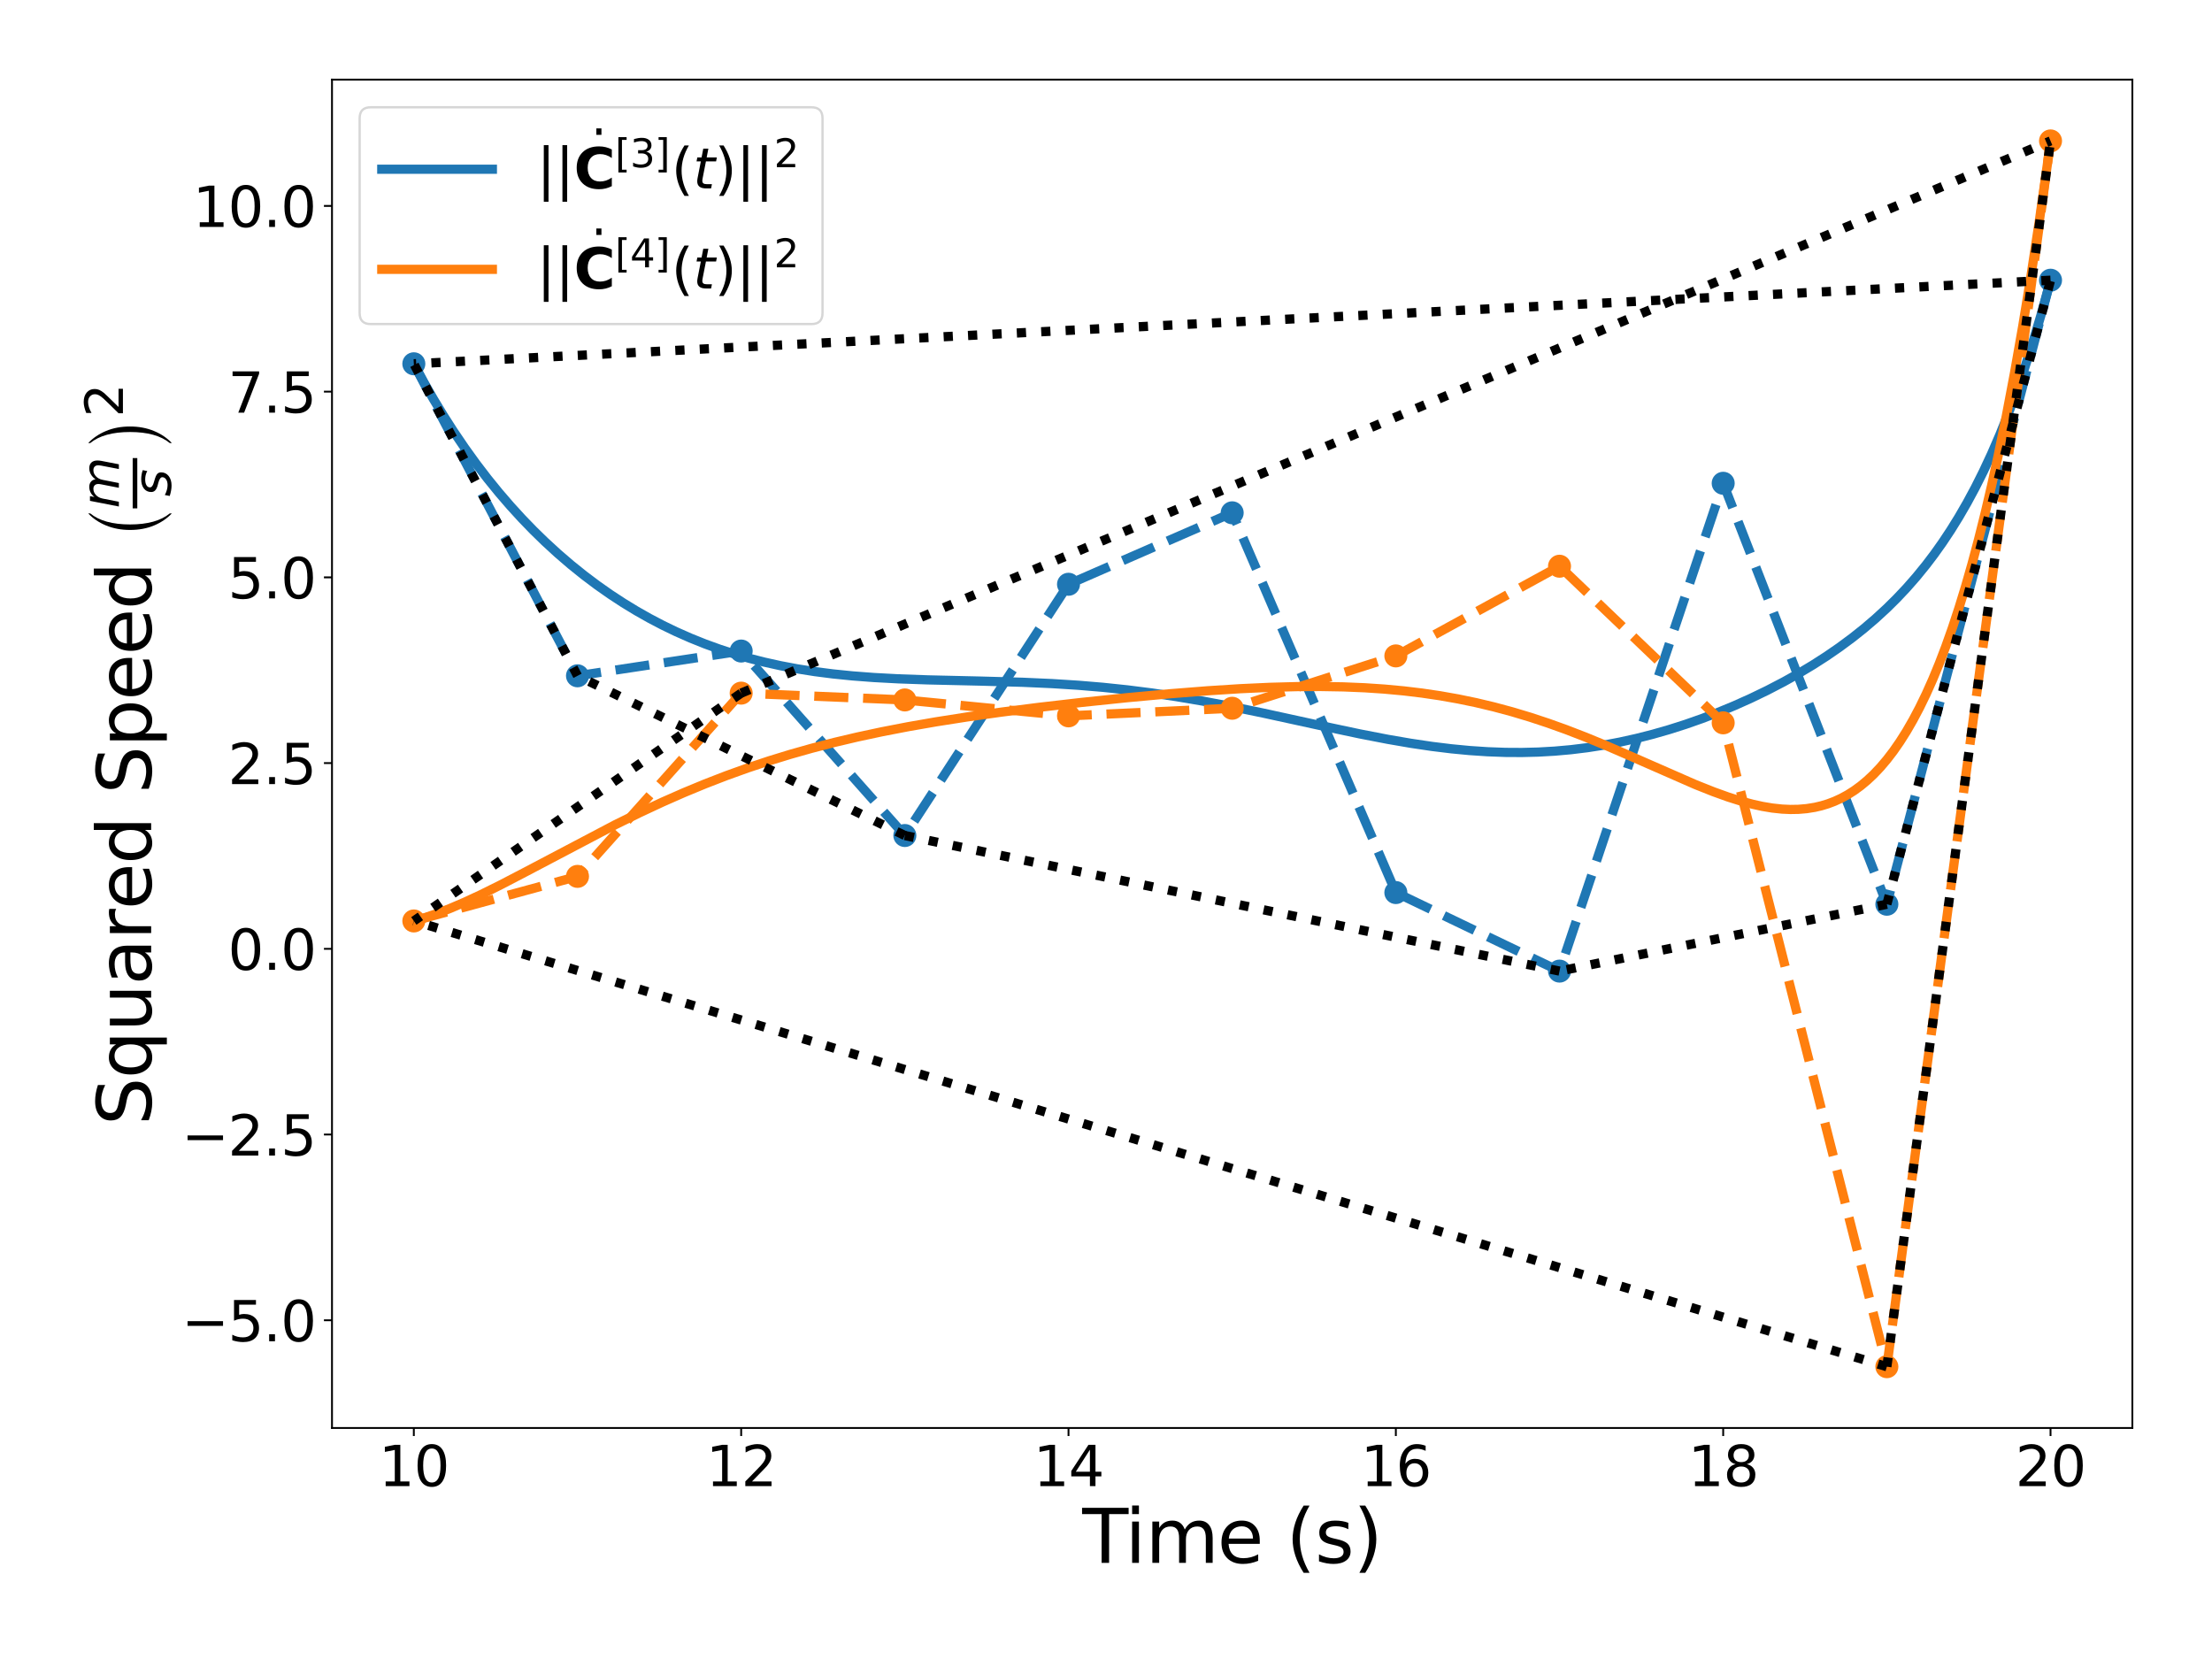 <?xml version="1.0" encoding="utf-8" standalone="no"?>
<!DOCTYPE svg PUBLIC "-//W3C//DTD SVG 1.1//EN"
  "http://www.w3.org/Graphics/SVG/1.1/DTD/svg11.dtd">
<svg height="720pt" version="1.1" viewBox="0 0 959.976 720" width="959.976pt" xmlns="http://www.w3.org/2000/svg" xmlns:xlink="http://www.w3.org/1999/xlink">
 <defs>
  <style type="text/css">*{stroke-linecap:butt;stroke-linejoin:round;}</style>
 </defs>
 <g id="figure_1">
  <g id="patch_1">
   <path d="M 0 720 
L 959.976 720 
L 959.976 0 
L 0 0 
z
" style="fill:#ffffff;"/>
  </g>
  <g id="axes_1">
   <g id="patch_2">
    <path d="M 144.082 619.72 
L 925.416 619.72 
L 925.416 34.56 
L 144.082 34.56 
z
" style="fill:#ffffff;"/>
   </g>
   <g id="matplotlib.axis_1">
    <g id="xtick_1">
     <g id="line2d_1">
      <defs>
       <path d="M 0 0 
L 0 3.5 
" id="m149fa8295d" style="stroke:#000000;stroke-width:0.8;"/>
      </defs>
      <g>
       <use style="stroke:#000000;stroke-width:0.8;" x="179.597" xlink:href="#m149fa8295d" y="619.72"/>
      </g>
     </g>
     <g id="text_1">
      <!-- 10 -->
      <g transform="translate(164.327 644.956)scale(0.24 -0.24)">
       <defs>
        <path d="M 794 531 
L 1825 531 
L 1825 4091 
L 703 3866 
L 703 4441 
L 1819 4666 
L 2450 4666 
L 2450 531 
L 3481 531 
L 3481 0 
L 794 0 
L 794 531 
z
" id="DejaVuSans-31" transform="scale(0.016)"/>
        <path d="M 2034 4250 
Q 1547 4250 1301 3770 
Q 1056 3291 1056 2328 
Q 1056 1369 1301 889 
Q 1547 409 2034 409 
Q 2525 409 2770 889 
Q 3016 1369 3016 2328 
Q 3016 3291 2770 3770 
Q 2525 4250 2034 4250 
z
M 2034 4750 
Q 2819 4750 3233 4129 
Q 3647 3509 3647 2328 
Q 3647 1150 3233 529 
Q 2819 -91 2034 -91 
Q 1250 -91 836 529 
Q 422 1150 422 2328 
Q 422 3509 836 4129 
Q 1250 4750 2034 4750 
z
" id="DejaVuSans-30" transform="scale(0.016)"/>
       </defs>
       <use xlink:href="#DejaVuSans-31"/>
       <use x="63.623" xlink:href="#DejaVuSans-30"/>
      </g>
     </g>
    </g>
    <g id="xtick_2">
     <g id="line2d_2">
      <g>
       <use style="stroke:#000000;stroke-width:0.8;" x="321.658" xlink:href="#m149fa8295d" y="619.72"/>
      </g>
     </g>
     <g id="text_2">
      <!-- 12 -->
      <g transform="translate(306.388 644.956)scale(0.24 -0.24)">
       <defs>
        <path d="M 1228 531 
L 3431 531 
L 3431 0 
L 469 0 
L 469 531 
Q 828 903 1448 1529 
Q 2069 2156 2228 2338 
Q 2531 2678 2651 2914 
Q 2772 3150 2772 3378 
Q 2772 3750 2511 3984 
Q 2250 4219 1831 4219 
Q 1534 4219 1204 4116 
Q 875 4013 500 3803 
L 500 4441 
Q 881 4594 1212 4672 
Q 1544 4750 1819 4750 
Q 2544 4750 2975 4387 
Q 3406 4025 3406 3419 
Q 3406 3131 3298 2873 
Q 3191 2616 2906 2266 
Q 2828 2175 2409 1742 
Q 1991 1309 1228 531 
z
" id="DejaVuSans-32" transform="scale(0.016)"/>
       </defs>
       <use xlink:href="#DejaVuSans-31"/>
       <use x="63.623" xlink:href="#DejaVuSans-32"/>
      </g>
     </g>
    </g>
    <g id="xtick_3">
     <g id="line2d_3">
      <g>
       <use style="stroke:#000000;stroke-width:0.8;" x="463.719" xlink:href="#m149fa8295d" y="619.72"/>
      </g>
     </g>
     <g id="text_3">
      <!-- 14 -->
      <g transform="translate(448.449 644.956)scale(0.24 -0.24)">
       <defs>
        <path d="M 2419 4116 
L 825 1625 
L 2419 1625 
L 2419 4116 
z
M 2253 4666 
L 3047 4666 
L 3047 1625 
L 3713 1625 
L 3713 1100 
L 3047 1100 
L 3047 0 
L 2419 0 
L 2419 1100 
L 313 1100 
L 313 1709 
L 2253 4666 
z
" id="DejaVuSans-34" transform="scale(0.016)"/>
       </defs>
       <use xlink:href="#DejaVuSans-31"/>
       <use x="63.623" xlink:href="#DejaVuSans-34"/>
      </g>
     </g>
    </g>
    <g id="xtick_4">
     <g id="line2d_4">
      <g>
       <use style="stroke:#000000;stroke-width:0.8;" x="605.779" xlink:href="#m149fa8295d" y="619.72"/>
      </g>
     </g>
     <g id="text_4">
      <!-- 16 -->
      <g transform="translate(590.509 644.956)scale(0.24 -0.24)">
       <defs>
        <path d="M 2113 2584 
Q 1688 2584 1439 2293 
Q 1191 2003 1191 1497 
Q 1191 994 1439 701 
Q 1688 409 2113 409 
Q 2538 409 2786 701 
Q 3034 994 3034 1497 
Q 3034 2003 2786 2293 
Q 2538 2584 2113 2584 
z
M 3366 4563 
L 3366 3988 
Q 3128 4100 2886 4159 
Q 2644 4219 2406 4219 
Q 1781 4219 1451 3797 
Q 1122 3375 1075 2522 
Q 1259 2794 1537 2939 
Q 1816 3084 2150 3084 
Q 2853 3084 3261 2657 
Q 3669 2231 3669 1497 
Q 3669 778 3244 343 
Q 2819 -91 2113 -91 
Q 1303 -91 875 529 
Q 447 1150 447 2328 
Q 447 3434 972 4092 
Q 1497 4750 2381 4750 
Q 2619 4750 2861 4703 
Q 3103 4656 3366 4563 
z
" id="DejaVuSans-36" transform="scale(0.016)"/>
       </defs>
       <use xlink:href="#DejaVuSans-31"/>
       <use x="63.623" xlink:href="#DejaVuSans-36"/>
      </g>
     </g>
    </g>
    <g id="xtick_5">
     <g id="line2d_5">
      <g>
       <use style="stroke:#000000;stroke-width:0.8;" x="747.84" xlink:href="#m149fa8295d" y="619.72"/>
      </g>
     </g>
     <g id="text_5">
      <!-- 18 -->
      <g transform="translate(732.57 644.956)scale(0.24 -0.24)">
       <defs>
        <path d="M 2034 2216 
Q 1584 2216 1326 1975 
Q 1069 1734 1069 1313 
Q 1069 891 1326 650 
Q 1584 409 2034 409 
Q 2484 409 2743 651 
Q 3003 894 3003 1313 
Q 3003 1734 2745 1975 
Q 2488 2216 2034 2216 
z
M 1403 2484 
Q 997 2584 770 2862 
Q 544 3141 544 3541 
Q 544 4100 942 4425 
Q 1341 4750 2034 4750 
Q 2731 4750 3128 4425 
Q 3525 4100 3525 3541 
Q 3525 3141 3298 2862 
Q 3072 2584 2669 2484 
Q 3125 2378 3379 2068 
Q 3634 1759 3634 1313 
Q 3634 634 3220 271 
Q 2806 -91 2034 -91 
Q 1263 -91 848 271 
Q 434 634 434 1313 
Q 434 1759 690 2068 
Q 947 2378 1403 2484 
z
M 1172 3481 
Q 1172 3119 1398 2916 
Q 1625 2713 2034 2713 
Q 2441 2713 2670 2916 
Q 2900 3119 2900 3481 
Q 2900 3844 2670 4047 
Q 2441 4250 2034 4250 
Q 1625 4250 1398 4047 
Q 1172 3844 1172 3481 
z
" id="DejaVuSans-38" transform="scale(0.016)"/>
       </defs>
       <use xlink:href="#DejaVuSans-31"/>
       <use x="63.623" xlink:href="#DejaVuSans-38"/>
      </g>
     </g>
    </g>
    <g id="xtick_6">
     <g id="line2d_6">
      <g>
       <use style="stroke:#000000;stroke-width:0.8;" x="889.901" xlink:href="#m149fa8295d" y="619.72"/>
      </g>
     </g>
     <g id="text_6">
      <!-- 20 -->
      <g transform="translate(874.631 644.956)scale(0.24 -0.24)">
       <use xlink:href="#DejaVuSans-32"/>
       <use x="63.623" xlink:href="#DejaVuSans-30"/>
      </g>
     </g>
    </g>
    <g id="text_7">
     <!-- Time (s) -->
     <g transform="translate(469.697 678.263)scale(0.32 -0.32)">
      <defs>
       <path d="M -19 4666 
L 3928 4666 
L 3928 4134 
L 2272 4134 
L 2272 0 
L 1638 0 
L 1638 4134 
L -19 4134 
L -19 4666 
z
" id="DejaVuSans-54" transform="scale(0.016)"/>
       <path d="M 603 3500 
L 1178 3500 
L 1178 0 
L 603 0 
L 603 3500 
z
M 603 4863 
L 1178 4863 
L 1178 4134 
L 603 4134 
L 603 4863 
z
" id="DejaVuSans-69" transform="scale(0.016)"/>
       <path d="M 3328 2828 
Q 3544 3216 3844 3400 
Q 4144 3584 4550 3584 
Q 5097 3584 5394 3201 
Q 5691 2819 5691 2113 
L 5691 0 
L 5113 0 
L 5113 2094 
Q 5113 2597 4934 2840 
Q 4756 3084 4391 3084 
Q 3944 3084 3684 2787 
Q 3425 2491 3425 1978 
L 3425 0 
L 2847 0 
L 2847 2094 
Q 2847 2600 2669 2842 
Q 2491 3084 2119 3084 
Q 1678 3084 1418 2786 
Q 1159 2488 1159 1978 
L 1159 0 
L 581 0 
L 581 3500 
L 1159 3500 
L 1159 2956 
Q 1356 3278 1631 3431 
Q 1906 3584 2284 3584 
Q 2666 3584 2933 3390 
Q 3200 3197 3328 2828 
z
" id="DejaVuSans-6d" transform="scale(0.016)"/>
       <path d="M 3597 1894 
L 3597 1613 
L 953 1613 
Q 991 1019 1311 708 
Q 1631 397 2203 397 
Q 2534 397 2845 478 
Q 3156 559 3463 722 
L 3463 178 
Q 3153 47 2828 -22 
Q 2503 -91 2169 -91 
Q 1331 -91 842 396 
Q 353 884 353 1716 
Q 353 2575 817 3079 
Q 1281 3584 2069 3584 
Q 2775 3584 3186 3129 
Q 3597 2675 3597 1894 
z
M 3022 2063 
Q 3016 2534 2758 2815 
Q 2500 3097 2075 3097 
Q 1594 3097 1305 2825 
Q 1016 2553 972 2059 
L 3022 2063 
z
" id="DejaVuSans-65" transform="scale(0.016)"/>
       <path id="DejaVuSans-20" transform="scale(0.016)"/>
       <path d="M 1984 4856 
Q 1566 4138 1362 3434 
Q 1159 2731 1159 2009 
Q 1159 1288 1364 580 
Q 1569 -128 1984 -844 
L 1484 -844 
Q 1016 -109 783 600 
Q 550 1309 550 2009 
Q 550 2706 781 3412 
Q 1013 4119 1484 4856 
L 1984 4856 
z
" id="DejaVuSans-28" transform="scale(0.016)"/>
       <path d="M 2834 3397 
L 2834 2853 
Q 2591 2978 2328 3040 
Q 2066 3103 1784 3103 
Q 1356 3103 1142 2972 
Q 928 2841 928 2578 
Q 928 2378 1081 2264 
Q 1234 2150 1697 2047 
L 1894 2003 
Q 2506 1872 2764 1633 
Q 3022 1394 3022 966 
Q 3022 478 2636 193 
Q 2250 -91 1575 -91 
Q 1294 -91 989 -36 
Q 684 19 347 128 
L 347 722 
Q 666 556 975 473 
Q 1284 391 1588 391 
Q 1994 391 2212 530 
Q 2431 669 2431 922 
Q 2431 1156 2273 1281 
Q 2116 1406 1581 1522 
L 1381 1569 
Q 847 1681 609 1914 
Q 372 2147 372 2553 
Q 372 3047 722 3315 
Q 1072 3584 1716 3584 
Q 2034 3584 2315 3537 
Q 2597 3491 2834 3397 
z
" id="DejaVuSans-73" transform="scale(0.016)"/>
       <path d="M 513 4856 
L 1013 4856 
Q 1481 4119 1714 3412 
Q 1947 2706 1947 2009 
Q 1947 1309 1714 600 
Q 1481 -109 1013 -844 
L 513 -844 
Q 928 -128 1133 580 
Q 1338 1288 1338 2009 
Q 1338 2731 1133 3434 
Q 928 4138 513 4856 
z
" id="DejaVuSans-29" transform="scale(0.016)"/>
      </defs>
      <use xlink:href="#DejaVuSans-54"/>
      <use x="57.959" xlink:href="#DejaVuSans-69"/>
      <use x="85.742" xlink:href="#DejaVuSans-6d"/>
      <use x="183.154" xlink:href="#DejaVuSans-65"/>
      <use x="244.678" xlink:href="#DejaVuSans-20"/>
      <use x="276.465" xlink:href="#DejaVuSans-28"/>
      <use x="315.479" xlink:href="#DejaVuSans-73"/>
      <use x="367.578" xlink:href="#DejaVuSans-29"/>
     </g>
    </g>
   </g>
   <g id="matplotlib.axis_2">
    <g id="ytick_1">
     <g id="line2d_7">
      <defs>
       <path d="M 0 0 
L -3.5 0 
" id="m59cc4f245d" style="stroke:#000000;stroke-width:0.8;"/>
      </defs>
      <g>
       <use style="stroke:#000000;stroke-width:0.8;" x="144.082" xlink:href="#m59cc4f245d" y="572.972"/>
      </g>
     </g>
     <g id="text_8">
      <!-- −5.0 -->
      <g transform="translate(78.803 582.09)scale(0.24 -0.24)">
       <defs>
        <path d="M 678 2272 
L 4684 2272 
L 4684 1741 
L 678 1741 
L 678 2272 
z
" id="DejaVuSans-2212" transform="scale(0.016)"/>
        <path d="M 691 4666 
L 3169 4666 
L 3169 4134 
L 1269 4134 
L 1269 2991 
Q 1406 3038 1543 3061 
Q 1681 3084 1819 3084 
Q 2600 3084 3056 2656 
Q 3513 2228 3513 1497 
Q 3513 744 3044 326 
Q 2575 -91 1722 -91 
Q 1428 -91 1123 -41 
Q 819 9 494 109 
L 494 744 
Q 775 591 1075 516 
Q 1375 441 1709 441 
Q 2250 441 2565 725 
Q 2881 1009 2881 1497 
Q 2881 1984 2565 2268 
Q 2250 2553 1709 2553 
Q 1456 2553 1204 2497 
Q 953 2441 691 2322 
L 691 4666 
z
" id="DejaVuSans-35" transform="scale(0.016)"/>
        <path d="M 684 794 
L 1344 794 
L 1344 0 
L 684 0 
L 684 794 
z
" id="DejaVuSans-2e" transform="scale(0.016)"/>
       </defs>
       <use xlink:href="#DejaVuSans-2212"/>
       <use x="83.789" xlink:href="#DejaVuSans-35"/>
       <use x="147.412" xlink:href="#DejaVuSans-2e"/>
       <use x="179.199" xlink:href="#DejaVuSans-30"/>
      </g>
     </g>
    </g>
    <g id="ytick_2">
     <g id="line2d_8">
      <g>
       <use style="stroke:#000000;stroke-width:0.8;" x="144.082" xlink:href="#m59cc4f245d" y="492.371"/>
      </g>
     </g>
     <g id="text_9">
      <!-- −2.5 -->
      <g transform="translate(78.803 501.489)scale(0.24 -0.24)">
       <use xlink:href="#DejaVuSans-2212"/>
       <use x="83.789" xlink:href="#DejaVuSans-32"/>
       <use x="147.412" xlink:href="#DejaVuSans-2e"/>
       <use x="179.199" xlink:href="#DejaVuSans-35"/>
      </g>
     </g>
    </g>
    <g id="ytick_3">
     <g id="line2d_9">
      <g>
       <use style="stroke:#000000;stroke-width:0.8;" x="144.082" xlink:href="#m59cc4f245d" y="411.771"/>
      </g>
     </g>
     <g id="text_10">
      <!-- 0.0 -->
      <g transform="translate(98.915 420.889)scale(0.24 -0.24)">
       <use xlink:href="#DejaVuSans-30"/>
       <use x="63.623" xlink:href="#DejaVuSans-2e"/>
       <use x="95.41" xlink:href="#DejaVuSans-30"/>
      </g>
     </g>
    </g>
    <g id="ytick_4">
     <g id="line2d_10">
      <g>
       <use style="stroke:#000000;stroke-width:0.8;" x="144.082" xlink:href="#m59cc4f245d" y="331.17"/>
      </g>
     </g>
     <g id="text_11">
      <!-- 2.5 -->
      <g transform="translate(98.915 340.288)scale(0.24 -0.24)">
       <use xlink:href="#DejaVuSans-32"/>
       <use x="63.623" xlink:href="#DejaVuSans-2e"/>
       <use x="95.41" xlink:href="#DejaVuSans-35"/>
      </g>
     </g>
    </g>
    <g id="ytick_5">
     <g id="line2d_11">
      <g>
       <use style="stroke:#000000;stroke-width:0.8;" x="144.082" xlink:href="#m59cc4f245d" y="250.569"/>
      </g>
     </g>
     <g id="text_12">
      <!-- 5.0 -->
      <g transform="translate(98.915 259.688)scale(0.24 -0.24)">
       <use xlink:href="#DejaVuSans-35"/>
       <use x="63.623" xlink:href="#DejaVuSans-2e"/>
       <use x="95.41" xlink:href="#DejaVuSans-30"/>
      </g>
     </g>
    </g>
    <g id="ytick_6">
     <g id="line2d_12">
      <g>
       <use style="stroke:#000000;stroke-width:0.8;" x="144.082" xlink:href="#m59cc4f245d" y="169.969"/>
      </g>
     </g>
     <g id="text_13">
      <!-- 7.5 -->
      <g transform="translate(98.915 179.087)scale(0.24 -0.24)">
       <defs>
        <path d="M 525 4666 
L 3525 4666 
L 3525 4397 
L 1831 0 
L 1172 0 
L 2766 4134 
L 525 4134 
L 525 4666 
z
" id="DejaVuSans-37" transform="scale(0.016)"/>
       </defs>
       <use xlink:href="#DejaVuSans-37"/>
       <use x="63.623" xlink:href="#DejaVuSans-2e"/>
       <use x="95.41" xlink:href="#DejaVuSans-35"/>
      </g>
     </g>
    </g>
    <g id="ytick_7">
     <g id="line2d_13">
      <g>
       <use style="stroke:#000000;stroke-width:0.8;" x="144.082" xlink:href="#m59cc4f245d" y="89.368"/>
      </g>
     </g>
     <g id="text_14">
      <!-- 10.0 -->
      <g transform="translate(83.645 98.487)scale(0.24 -0.24)">
       <use xlink:href="#DejaVuSans-31"/>
       <use x="63.623" xlink:href="#DejaVuSans-30"/>
       <use x="127.246" xlink:href="#DejaVuSans-2e"/>
       <use x="159.033" xlink:href="#DejaVuSans-30"/>
      </g>
     </g>
    </g>
    <g id="text_15">
     <!-- Squared Speed $\left( \frac{m}{s} \right)^2$ -->
     <g transform="translate(65.844 488.42)rotate(-90)scale(0.32 -0.32)">
      <defs>
       <path d="M 3425 4513 
L 3425 3897 
Q 3066 4069 2747 4153 
Q 2428 4238 2131 4238 
Q 1616 4238 1336 4038 
Q 1056 3838 1056 3469 
Q 1056 3159 1242 3001 
Q 1428 2844 1947 2747 
L 2328 2669 
Q 3034 2534 3370 2195 
Q 3706 1856 3706 1288 
Q 3706 609 3251 259 
Q 2797 -91 1919 -91 
Q 1588 -91 1214 -16 
Q 841 59 441 206 
L 441 856 
Q 825 641 1194 531 
Q 1563 422 1919 422 
Q 2459 422 2753 634 
Q 3047 847 3047 1241 
Q 3047 1584 2836 1778 
Q 2625 1972 2144 2069 
L 1759 2144 
Q 1053 2284 737 2584 
Q 422 2884 422 3419 
Q 422 4038 858 4394 
Q 1294 4750 2059 4750 
Q 2388 4750 2728 4690 
Q 3069 4631 3425 4513 
z
" id="DejaVuSans-53" transform="scale(0.016)"/>
       <path d="M 947 1747 
Q 947 1113 1208 752 
Q 1469 391 1925 391 
Q 2381 391 2643 752 
Q 2906 1113 2906 1747 
Q 2906 2381 2643 2742 
Q 2381 3103 1925 3103 
Q 1469 3103 1208 2742 
Q 947 2381 947 1747 
z
M 2906 525 
Q 2725 213 2448 61 
Q 2172 -91 1784 -91 
Q 1150 -91 751 415 
Q 353 922 353 1747 
Q 353 2572 751 3078 
Q 1150 3584 1784 3584 
Q 2172 3584 2448 3432 
Q 2725 3281 2906 2969 
L 2906 3500 
L 3481 3500 
L 3481 -1331 
L 2906 -1331 
L 2906 525 
z
" id="DejaVuSans-71" transform="scale(0.016)"/>
       <path d="M 544 1381 
L 544 3500 
L 1119 3500 
L 1119 1403 
Q 1119 906 1312 657 
Q 1506 409 1894 409 
Q 2359 409 2629 706 
Q 2900 1003 2900 1516 
L 2900 3500 
L 3475 3500 
L 3475 0 
L 2900 0 
L 2900 538 
Q 2691 219 2414 64 
Q 2138 -91 1772 -91 
Q 1169 -91 856 284 
Q 544 659 544 1381 
z
M 1991 3584 
L 1991 3584 
z
" id="DejaVuSans-75" transform="scale(0.016)"/>
       <path d="M 2194 1759 
Q 1497 1759 1228 1600 
Q 959 1441 959 1056 
Q 959 750 1161 570 
Q 1363 391 1709 391 
Q 2188 391 2477 730 
Q 2766 1069 2766 1631 
L 2766 1759 
L 2194 1759 
z
M 3341 1997 
L 3341 0 
L 2766 0 
L 2766 531 
Q 2569 213 2275 61 
Q 1981 -91 1556 -91 
Q 1019 -91 701 211 
Q 384 513 384 1019 
Q 384 1609 779 1909 
Q 1175 2209 1959 2209 
L 2766 2209 
L 2766 2266 
Q 2766 2663 2505 2880 
Q 2244 3097 1772 3097 
Q 1472 3097 1187 3025 
Q 903 2953 641 2809 
L 641 3341 
Q 956 3463 1253 3523 
Q 1550 3584 1831 3584 
Q 2591 3584 2966 3190 
Q 3341 2797 3341 1997 
z
" id="DejaVuSans-61" transform="scale(0.016)"/>
       <path d="M 2631 2963 
Q 2534 3019 2420 3045 
Q 2306 3072 2169 3072 
Q 1681 3072 1420 2755 
Q 1159 2438 1159 1844 
L 1159 0 
L 581 0 
L 581 3500 
L 1159 3500 
L 1159 2956 
Q 1341 3275 1631 3429 
Q 1922 3584 2338 3584 
Q 2397 3584 2469 3576 
Q 2541 3569 2628 3553 
L 2631 2963 
z
" id="DejaVuSans-72" transform="scale(0.016)"/>
       <path d="M 2906 2969 
L 2906 4863 
L 3481 4863 
L 3481 0 
L 2906 0 
L 2906 525 
Q 2725 213 2448 61 
Q 2172 -91 1784 -91 
Q 1150 -91 751 415 
Q 353 922 353 1747 
Q 353 2572 751 3078 
Q 1150 3584 1784 3584 
Q 2172 3584 2448 3432 
Q 2725 3281 2906 2969 
z
M 947 1747 
Q 947 1113 1208 752 
Q 1469 391 1925 391 
Q 2381 391 2643 752 
Q 2906 1113 2906 1747 
Q 2906 2381 2643 2742 
Q 2381 3103 1925 3103 
Q 1469 3103 1208 2742 
Q 947 2381 947 1747 
z
" id="DejaVuSans-64" transform="scale(0.016)"/>
       <path d="M 1159 525 
L 1159 -1331 
L 581 -1331 
L 581 3500 
L 1159 3500 
L 1159 2969 
Q 1341 3281 1617 3432 
Q 1894 3584 2278 3584 
Q 2916 3584 3314 3078 
Q 3713 2572 3713 1747 
Q 3713 922 3314 415 
Q 2916 -91 2278 -91 
Q 1894 -91 1617 61 
Q 1341 213 1159 525 
z
M 3116 1747 
Q 3116 2381 2855 2742 
Q 2594 3103 2138 3103 
Q 1681 3103 1420 2742 
Q 1159 2381 1159 1747 
Q 1159 1113 1420 752 
Q 1681 391 2138 391 
Q 2594 391 2855 752 
Q 3116 1113 3116 1747 
z
" id="DejaVuSans-70" transform="scale(0.016)"/>
       <path d="M 2445 -858 
L 2445 -1050 
Q 1728 -371 1309 630 
Q 890 1632 890 2886 
Q 890 4122 1309 5136 
Q 1728 6150 2445 6822 
L 2445 6630 
Q 1408 5363 1408 2886 
Q 1408 410 2445 -858 
z
" id="STIXSizeOneSym-Regular-28" transform="scale(0.016)"/>
       <path d="M 5747 2113 
L 5338 0 
L 4763 0 
L 5166 2094 
Q 5191 2228 5203 2325 
Q 5216 2422 5216 2491 
Q 5216 2772 5059 2928 
Q 4903 3084 4622 3084 
Q 4203 3084 3875 2770 
Q 3547 2456 3450 1953 
L 3066 0 
L 2491 0 
L 2900 2094 
Q 2925 2209 2937 2307 
Q 2950 2406 2950 2484 
Q 2950 2769 2794 2926 
Q 2638 3084 2363 3084 
Q 1938 3084 1609 2770 
Q 1281 2456 1184 1953 
L 800 0 
L 225 0 
L 909 3500 
L 1484 3500 
L 1375 2956 
Q 1609 3263 1923 3423 
Q 2238 3584 2597 3584 
Q 2978 3584 3223 3384 
Q 3469 3184 3519 2828 
Q 3781 3197 4126 3390 
Q 4472 3584 4856 3584 
Q 5306 3584 5551 3325 
Q 5797 3066 5797 2591 
Q 5797 2488 5784 2364 
Q 5772 2241 5747 2113 
z
" id="DejaVuSans-Oblique-6d" transform="scale(0.016)"/>
       <path d="M 3200 3397 
L 3091 2853 
Q 2863 2978 2609 3040 
Q 2356 3103 2088 3103 
Q 1634 3103 1373 2948 
Q 1113 2794 1113 2528 
Q 1113 2219 1719 2053 
Q 1766 2041 1788 2034 
L 1972 1978 
Q 2547 1819 2739 1644 
Q 2931 1469 2931 1166 
Q 2931 609 2489 259 
Q 2047 -91 1331 -91 
Q 1053 -91 747 -37 
Q 441 16 72 128 
L 184 722 
Q 500 559 806 475 
Q 1113 391 1394 391 
Q 1816 391 2080 572 
Q 2344 753 2344 1031 
Q 2344 1331 1650 1516 
L 1591 1531 
L 1394 1581 
Q 956 1697 753 1886 
Q 550 2075 550 2369 
Q 550 2928 970 3256 
Q 1391 3584 2113 3584 
Q 2397 3584 2667 3537 
Q 2938 3491 3200 3397 
z
" id="DejaVuSans-Oblique-73" transform="scale(0.016)"/>
       <path d="M 550 6630 
L 550 6822 
Q 1267 6144 1686 5142 
Q 2106 4141 2106 2886 
Q 2106 1651 1686 636 
Q 1267 -378 550 -1050 
L 550 -858 
Q 1587 410 1587 2886 
Q 1587 5363 550 6630 
z
" id="STIXSizeOneSym-Regular-29" transform="scale(0.016)"/>
      </defs>
      <use transform="translate(0 0.766)" xlink:href="#DejaVuSans-53"/>
      <use transform="translate(63.477 0.766)" xlink:href="#DejaVuSans-71"/>
      <use transform="translate(126.953 0.766)" xlink:href="#DejaVuSans-75"/>
      <use transform="translate(190.332 0.766)" xlink:href="#DejaVuSans-61"/>
      <use transform="translate(251.611 0.766)" xlink:href="#DejaVuSans-72"/>
      <use transform="translate(292.725 0.766)" xlink:href="#DejaVuSans-65"/>
      <use transform="translate(354.248 0.766)" xlink:href="#DejaVuSans-64"/>
      <use transform="translate(417.725 0.766)" xlink:href="#DejaVuSans-20"/>
      <use transform="translate(449.512 0.766)" xlink:href="#DejaVuSans-53"/>
      <use transform="translate(512.988 0.766)" xlink:href="#DejaVuSans-70"/>
      <use transform="translate(576.465 0.766)" xlink:href="#DejaVuSans-65"/>
      <use transform="translate(637.988 0.766)" xlink:href="#DejaVuSans-65"/>
      <use transform="translate(699.512 0.766)" xlink:href="#DejaVuSans-64"/>
      <use transform="translate(762.988 0.766)" xlink:href="#DejaVuSans-20"/>
      <use transform="translate(794.775 -12.133)scale(0.9)" xlink:href="#STIXSizeOneSym-Regular-28"/>
      <use transform="translate(836.873 44.562)scale(0.7)" xlink:href="#DejaVuSans-Oblique-6d"/>
      <use transform="translate(852.873 -25.887)scale(0.7)" xlink:href="#DejaVuSans-Oblique-73"/>
      <use transform="translate(917.562 -12.133)scale(0.9)" xlink:href="#STIXSizeOneSym-Regular-29"/>
      <use transform="translate(960.617 39.047)scale(0.7)" xlink:href="#DejaVuSans-32"/>
      <path d="M 836.873 19.562 
L 836.873 25.812 
L 905.062 25.812 
L 905.062 19.562 
L 836.873 19.562 
z
"/>
     </g>
    </g>
   </g>
   <g id="line2d_14">
    <path clip-path="url(#p2274210e6c)" d="M 179.597 157.879 
L 183.859 165.773 
L 188.121 173.228 
L 192.383 180.276 
L 196.645 186.948 
L 201.617 194.289 
L 206.589 201.191 
L 211.561 207.687 
L 216.533 213.807 
L 221.505 219.577 
L 226.477 225.021 
L 231.45 230.161 
L 236.422 235.013 
L 242.104 240.229 
L 247.787 245.112 
L 253.469 249.683 
L 259.151 253.956 
L 264.834 257.947 
L 270.516 261.669 
L 276.199 265.132 
L 281.881 268.348 
L 287.564 271.326 
L 293.246 274.076 
L 299.639 276.907 
L 306.031 279.473 
L 312.424 281.785 
L 318.817 283.857 
L 325.21 285.699 
L 331.602 287.326 
L 338.705 288.897 
L 345.808 290.236 
L 353.622 291.466 
L 361.435 292.465 
L 369.959 293.326 
L 379.193 294.029 
L 389.847 294.603 
L 402.633 295.056 
L 425.362 295.579 
L 443.83 296.099 
L 456.616 296.67 
L 467.981 297.39 
L 478.635 298.281 
L 489.29 299.399 
L 499.944 300.752 
L 510.599 302.336 
L 521.964 304.265 
L 534.039 306.55 
L 548.245 309.479 
L 572.395 314.742 
L 590.153 318.507 
L 602.228 320.845 
L 612.172 322.558 
L 621.406 323.93 
L 629.93 324.974 
L 637.743 325.72 
L 645.556 326.244 
L 653.37 326.53 
L 660.473 326.569 
L 667.576 326.39 
L 674.679 325.986 
L 681.782 325.352 
L 688.885 324.483 
L 695.988 323.379 
L 703.091 322.039 
L 710.194 320.464 
L 717.297 318.657 
L 724.4 316.62 
L 731.503 314.355 
L 738.606 311.864 
L 745.709 309.146 
L 752.812 306.199 
L 759.915 303.015 
L 767.018 299.585 
L 774.121 295.89 
L 780.514 292.318 
L 786.907 288.485 
L 792.589 284.834 
L 798.272 280.923 
L 803.954 276.717 
L 808.926 272.763 
L 813.898 268.518 
L 818.87 263.945 
L 823.132 259.731 
L 827.394 255.212 
L 831.656 250.354 
L 835.918 245.118 
L 839.469 240.436 
L 843.021 235.435 
L 846.572 230.086 
L 850.124 224.356 
L 853.675 218.212 
L 857.227 211.617 
L 860.778 204.53 
L 864.33 196.909 
L 867.881 188.708 
L 871.433 179.877 
L 874.984 170.364 
L 878.536 160.112 
L 882.087 149.06 
L 885.639 137.145 
L 889.191 124.296 
L 889.901 121.609 
L 889.901 121.609 
" style="fill:none;stroke:#1f77b4;stroke-linecap:square;stroke-width:4;"/>
   </g>
   <g id="line2d_15">
    <path clip-path="url(#p2274210e6c)" d="M 179.597 157.879 
L 250.628 293.288 
L 321.658 282.541 
L 392.688 362.604 
L 463.719 253.563 
L 534.749 222.551 
L 605.779 387.36 
L 676.81 421.443 
L 747.84 209.732 
L 818.87 392.426 
L 889.901 121.609 
" style="fill:none;stroke:#1f77b4;stroke-dasharray:14.8,6.4;stroke-dashoffset:0;stroke-width:4;"/>
    <defs>
     <path d="M 0 4.5 
C 1.193 4.5 2.338 4.026 3.182 3.182 
C 4.026 2.338 4.5 1.193 4.5 0 
C 4.5 -1.193 4.026 -2.338 3.182 -3.182 
C 2.338 -4.026 1.193 -4.5 0 -4.5 
C -1.193 -4.5 -2.338 -4.026 -3.182 -3.182 
C -4.026 -2.338 -4.5 -1.193 -4.5 0 
C -4.5 1.193 -4.026 2.338 -3.182 3.182 
C -2.338 4.026 -1.193 4.5 0 4.5 
z
" id="m45d8d32172" style="stroke:#1f77b4;"/>
    </defs>
    <g clip-path="url(#p2274210e6c)">
     <use style="fill:#1f77b4;stroke:#1f77b4;" x="179.597" xlink:href="#m45d8d32172" y="157.879"/>
     <use style="fill:#1f77b4;stroke:#1f77b4;" x="250.628" xlink:href="#m45d8d32172" y="293.288"/>
     <use style="fill:#1f77b4;stroke:#1f77b4;" x="321.658" xlink:href="#m45d8d32172" y="282.541"/>
     <use style="fill:#1f77b4;stroke:#1f77b4;" x="392.688" xlink:href="#m45d8d32172" y="362.604"/>
     <use style="fill:#1f77b4;stroke:#1f77b4;" x="463.719" xlink:href="#m45d8d32172" y="253.563"/>
     <use style="fill:#1f77b4;stroke:#1f77b4;" x="534.749" xlink:href="#m45d8d32172" y="222.551"/>
     <use style="fill:#1f77b4;stroke:#1f77b4;" x="605.779" xlink:href="#m45d8d32172" y="387.36"/>
     <use style="fill:#1f77b4;stroke:#1f77b4;" x="676.81" xlink:href="#m45d8d32172" y="421.443"/>
     <use style="fill:#1f77b4;stroke:#1f77b4;" x="747.84" xlink:href="#m45d8d32172" y="209.732"/>
     <use style="fill:#1f77b4;stroke:#1f77b4;" x="818.87" xlink:href="#m45d8d32172" y="392.426"/>
     <use style="fill:#1f77b4;stroke:#1f77b4;" x="889.901" xlink:href="#m45d8d32172" y="121.609"/>
    </g>
   </g>
   <g id="line2d_16">
    <path clip-path="url(#p2274210e6c)" d="M 179.597 399.68 
L 184.57 398.199 
L 189.542 396.487 
L 195.224 394.286 
L 201.617 391.55 
L 208.72 388.254 
L 217.244 384.032 
L 227.898 378.491 
L 266.965 357.936 
L 277.619 352.702 
L 287.564 348.066 
L 296.797 344.001 
L 306.031 340.179 
L 315.265 336.607 
L 324.499 333.286 
L 333.733 330.211 
L 342.967 327.375 
L 352.201 324.766 
L 362.145 322.194 
L 372.09 319.852 
L 382.744 317.572 
L 394.109 315.374 
L 406.184 313.268 
L 419.68 311.151 
L 434.596 309.046 
L 450.933 306.967 
L 469.401 304.84 
L 489.29 302.775 
L 507.758 301.075 
L 524.095 299.787 
L 538.301 298.883 
L 551.086 298.293 
L 562.451 297.988 
L 573.106 297.927 
L 583.05 298.099 
L 592.284 298.484 
L 600.807 299.053 
L 609.331 299.847 
L 617.144 300.787 
L 624.958 301.943 
L 632.771 303.325 
L 640.584 304.942 
L 648.398 306.801 
L 656.211 308.903 
L 664.024 311.247 
L 671.838 313.827 
L 679.651 316.63 
L 688.175 319.922 
L 697.409 323.724 
L 708.773 328.652 
L 735.765 340.484 
L 743.578 343.594 
L 749.971 345.896 
L 755.653 347.695 
L 760.626 349.031 
L 764.887 349.967 
L 769.149 350.679 
L 773.411 351.135 
L 776.963 351.295 
L 780.514 351.235 
L 784.066 350.932 
L 787.617 350.363 
L 790.458 349.699 
L 793.3 348.837 
L 796.141 347.762 
L 798.982 346.46 
L 801.823 344.917 
L 804.664 343.116 
L 807.506 341.042 
L 810.347 338.677 
L 813.188 336.005 
L 816.029 333.007 
L 818.87 329.664 
L 821.712 325.957 
L 824.553 321.864 
L 827.394 317.366 
L 830.235 312.439 
L 833.077 307.061 
L 835.918 301.208 
L 838.759 294.856 
L 841.6 287.979 
L 844.441 280.551 
L 847.283 272.544 
L 850.124 263.93 
L 852.965 254.68 
L 855.806 244.763 
L 858.647 234.147 
L 861.489 222.801 
L 864.33 210.691 
L 867.171 197.781 
L 870.723 180.465 
L 874.274 161.771 
L 877.826 141.624 
L 881.377 119.943 
L 884.929 96.648 
L 888.48 71.652 
L 889.901 61.158 
L 889.901 61.158 
" style="fill:none;stroke:#ff7f0e;stroke-linecap:square;stroke-width:4;"/>
   </g>
   <g id="line2d_17">
    <path clip-path="url(#p2274210e6c)" d="M 179.597 399.68 
L 250.628 380.336 
L 321.658 300.81 
L 392.688 303.766 
L 463.719 310.674 
L 534.749 307.374 
L 605.779 284.652 
L 676.81 245.733 
L 747.84 313.707 
L 818.87 593.122 
L 889.901 61.158 
" style="fill:none;stroke:#ff7f0e;stroke-dasharray:14.8,6.4;stroke-dashoffset:0;stroke-width:4;"/>
    <defs>
     <path d="M 0 4.5 
C 1.193 4.5 2.338 4.026 3.182 3.182 
C 4.026 2.338 4.5 1.193 4.5 0 
C 4.5 -1.193 4.026 -2.338 3.182 -3.182 
C 2.338 -4.026 1.193 -4.5 0 -4.5 
C -1.193 -4.5 -2.338 -4.026 -3.182 -3.182 
C -4.026 -2.338 -4.5 -1.193 -4.5 0 
C -4.5 1.193 -4.026 2.338 -3.182 3.182 
C -2.338 4.026 -1.193 4.5 0 4.5 
z
" id="mb4949860a8" style="stroke:#ff7f0e;"/>
    </defs>
    <g clip-path="url(#p2274210e6c)">
     <use style="fill:#ff7f0e;stroke:#ff7f0e;" x="179.597" xlink:href="#mb4949860a8" y="399.68"/>
     <use style="fill:#ff7f0e;stroke:#ff7f0e;" x="250.628" xlink:href="#mb4949860a8" y="380.336"/>
     <use style="fill:#ff7f0e;stroke:#ff7f0e;" x="321.658" xlink:href="#mb4949860a8" y="300.81"/>
     <use style="fill:#ff7f0e;stroke:#ff7f0e;" x="392.688" xlink:href="#mb4949860a8" y="303.766"/>
     <use style="fill:#ff7f0e;stroke:#ff7f0e;" x="463.719" xlink:href="#mb4949860a8" y="310.674"/>
     <use style="fill:#ff7f0e;stroke:#ff7f0e;" x="534.749" xlink:href="#mb4949860a8" y="307.374"/>
     <use style="fill:#ff7f0e;stroke:#ff7f0e;" x="605.779" xlink:href="#mb4949860a8" y="284.652"/>
     <use style="fill:#ff7f0e;stroke:#ff7f0e;" x="676.81" xlink:href="#mb4949860a8" y="245.733"/>
     <use style="fill:#ff7f0e;stroke:#ff7f0e;" x="747.84" xlink:href="#mb4949860a8" y="313.707"/>
     <use style="fill:#ff7f0e;stroke:#ff7f0e;" x="818.87" xlink:href="#mb4949860a8" y="593.122"/>
     <use style="fill:#ff7f0e;stroke:#ff7f0e;" x="889.901" xlink:href="#mb4949860a8" y="61.158"/>
    </g>
   </g>
   <g id="line2d_18">
    <path clip-path="url(#p2274210e6c)" d="M 889.901 121.609 
L 179.597 157.879 
" style="fill:none;stroke:#000000;stroke-dasharray:4,6.6;stroke-dashoffset:0;stroke-width:4;"/>
   </g>
   <g id="line2d_19">
    <path clip-path="url(#p2274210e6c)" d="M 250.628 293.288 
L 179.597 157.879 
" style="fill:none;stroke:#000000;stroke-dasharray:4,6.6;stroke-dashoffset:0;stroke-width:4;"/>
   </g>
   <g id="line2d_20">
    <path clip-path="url(#p2274210e6c)" d="M 818.87 392.426 
L 889.901 121.609 
" style="fill:none;stroke:#000000;stroke-dasharray:4,6.6;stroke-dashoffset:0;stroke-width:4;"/>
   </g>
   <g id="line2d_21">
    <path clip-path="url(#p2274210e6c)" d="M 818.87 392.426 
L 676.81 421.443 
" style="fill:none;stroke:#000000;stroke-dasharray:4,6.6;stroke-dashoffset:0;stroke-width:4;"/>
   </g>
   <g id="line2d_22">
    <path clip-path="url(#p2274210e6c)" d="M 392.688 362.604 
L 676.81 421.443 
" style="fill:none;stroke:#000000;stroke-dasharray:4,6.6;stroke-dashoffset:0;stroke-width:4;"/>
   </g>
   <g id="line2d_23">
    <path clip-path="url(#p2274210e6c)" d="M 392.688 362.604 
L 250.628 293.288 
" style="fill:none;stroke:#000000;stroke-dasharray:4,6.6;stroke-dashoffset:0;stroke-width:4;"/>
   </g>
   <g id="line2d_24">
    <path clip-path="url(#p2274210e6c)" d="M 818.87 593.122 
L 179.597 399.68 
" style="fill:none;stroke:#000000;stroke-dasharray:4,6.6;stroke-dashoffset:0;stroke-width:4;"/>
   </g>
   <g id="line2d_25">
    <path clip-path="url(#p2274210e6c)" d="M 818.87 593.122 
L 889.901 61.158 
" style="fill:none;stroke:#000000;stroke-dasharray:4,6.6;stroke-dashoffset:0;stroke-width:4;"/>
   </g>
   <g id="line2d_26">
    <path clip-path="url(#p2274210e6c)" d="M 321.658 300.81 
L 179.597 399.68 
" style="fill:none;stroke:#000000;stroke-dasharray:4,6.6;stroke-dashoffset:0;stroke-width:4;"/>
   </g>
   <g id="line2d_27">
    <path clip-path="url(#p2274210e6c)" d="M 321.658 300.81 
L 889.901 61.158 
" style="fill:none;stroke:#000000;stroke-dasharray:4,6.6;stroke-dashoffset:0;stroke-width:4;"/>
   </g>
   <g id="patch_3">
    <path d="M 144.082 619.72 
L 144.082 34.56 
" style="fill:none;stroke:#000000;stroke-linecap:square;stroke-linejoin:miter;stroke-width:0.8;"/>
   </g>
   <g id="patch_4">
    <path d="M 925.416 619.72 
L 925.416 34.56 
" style="fill:none;stroke:#000000;stroke-linecap:square;stroke-linejoin:miter;stroke-width:0.8;"/>
   </g>
   <g id="patch_5">
    <path d="M 144.082 619.72 
L 925.416 619.72 
" style="fill:none;stroke:#000000;stroke-linecap:square;stroke-linejoin:miter;stroke-width:0.8;"/>
   </g>
   <g id="patch_6">
    <path d="M 144.082 34.56 
L 925.416 34.56 
" style="fill:none;stroke:#000000;stroke-linecap:square;stroke-linejoin:miter;stroke-width:0.8;"/>
   </g>
   <g id="legend_1">
    <g id="patch_7">
     <path d="M 160.882 140.64 
L 352.162 140.64 
Q 356.962 140.64 356.962 135.84 
L 356.962 51.36 
Q 356.962 46.56 352.162 46.56 
L 160.882 46.56 
Q 156.082 46.56 156.082 51.36 
L 156.082 135.84 
Q 156.082 140.64 160.882 140.64 
z
" style="fill:#ffffff;opacity:0.8;stroke:#cccccc;stroke-linejoin:miter;"/>
    </g>
    <g id="line2d_28">
     <path d="M 165.682 73.44 
L 213.682 73.44 
" style="fill:none;stroke:#1f77b4;stroke-linecap:square;stroke-width:4;"/>
    </g>
    <g id="line2d_29"/>
    <g id="text_16">
     <!-- $||\dot \mathbf{C}^{[3]}(t)||^2$ -->
     <g transform="translate(232.882 81.84)scale(0.24 -0.24)">
      <defs>
       <path d="M 1344 4891 
L 1344 -1509 
L 813 -1509 
L 813 4891 
L 1344 4891 
z
" id="DejaVuSans-7c" transform="scale(0.016)"/>
       <path d="M -1894 4863 
L -1319 4863 
L -1319 4134 
L -1894 4134 
L -1894 4863 
z
M -1600 3584 
L -1600 3584 
z
" id="DejaVuSans-307" transform="scale(0.016)"/>
       <path d="M 4288 256 
Q 3956 84 3597 -3 
Q 3238 -91 2847 -91 
Q 1681 -91 1000 561 
Q 319 1213 319 2328 
Q 319 3447 1000 4098 
Q 1681 4750 2847 4750 
Q 3238 4750 3597 4662 
Q 3956 4575 4288 4403 
L 4288 3438 
Q 3953 3666 3628 3772 
Q 3303 3878 2944 3878 
Q 2300 3878 1931 3465 
Q 1563 3053 1563 2328 
Q 1563 1606 1931 1193 
Q 2300 781 2944 781 
Q 3303 781 3628 887 
Q 3953 994 4288 1222 
L 4288 256 
z
" id="DejaVuSans-Bold-43" transform="scale(0.016)"/>
       <path d="M 550 4863 
L 1875 4863 
L 1875 4416 
L 1125 4416 
L 1125 -397 
L 1875 -397 
L 1875 -844 
L 550 -844 
L 550 4863 
z
" id="DejaVuSans-5b" transform="scale(0.016)"/>
       <path d="M 2597 2516 
Q 3050 2419 3304 2112 
Q 3559 1806 3559 1356 
Q 3559 666 3084 287 
Q 2609 -91 1734 -91 
Q 1441 -91 1130 -33 
Q 819 25 488 141 
L 488 750 
Q 750 597 1062 519 
Q 1375 441 1716 441 
Q 2309 441 2620 675 
Q 2931 909 2931 1356 
Q 2931 1769 2642 2001 
Q 2353 2234 1838 2234 
L 1294 2234 
L 1294 2753 
L 1863 2753 
Q 2328 2753 2575 2939 
Q 2822 3125 2822 3475 
Q 2822 3834 2567 4026 
Q 2313 4219 1838 4219 
Q 1578 4219 1281 4162 
Q 984 4106 628 3988 
L 628 4550 
Q 988 4650 1302 4700 
Q 1616 4750 1894 4750 
Q 2613 4750 3031 4423 
Q 3450 4097 3450 3541 
Q 3450 3153 3228 2886 
Q 3006 2619 2597 2516 
z
" id="DejaVuSans-33" transform="scale(0.016)"/>
       <path d="M 1947 4863 
L 1947 -844 
L 622 -844 
L 622 -397 
L 1369 -397 
L 1369 4416 
L 622 4416 
L 622 4863 
L 1947 4863 
z
" id="DejaVuSans-5d" transform="scale(0.016)"/>
       <path d="M 2706 3500 
L 2619 3053 
L 1472 3053 
L 1100 1153 
Q 1081 1047 1072 975 
Q 1063 903 1063 863 
Q 1063 663 1183 572 
Q 1303 481 1569 481 
L 2150 481 
L 2053 0 
L 1503 0 
Q 991 0 739 200 
Q 488 400 488 806 
Q 488 878 497 964 
Q 506 1050 525 1153 
L 897 3053 
L 409 3053 
L 500 3500 
L 978 3500 
L 1172 4494 
L 1747 4494 
L 1556 3500 
L 2706 3500 
z
" id="DejaVuSans-Oblique-74" transform="scale(0.016)"/>
      </defs>
      <use transform="translate(0 0.297)" xlink:href="#DejaVuSans-7c"/>
      <use transform="translate(33.691 0.297)" xlink:href="#DejaVuSans-7c"/>
      <use transform="translate(138.324 31.016)" xlink:href="#DejaVuSans-307"/>
      <use transform="translate(67.383 0.297)" xlink:href="#DejaVuSans-Bold-43"/>
      <use transform="translate(141.729 38.578)scale(0.7)" xlink:href="#DejaVuSans-5b"/>
      <use transform="translate(169.038 38.578)scale(0.7)" xlink:href="#DejaVuSans-33"/>
      <use transform="translate(213.574 38.578)scale(0.7)" xlink:href="#DejaVuSans-5d"/>
      <use transform="translate(243.618 0.297)" xlink:href="#DejaVuSans-28"/>
      <use transform="translate(282.632 0.297)" xlink:href="#DejaVuSans-Oblique-74"/>
      <use transform="translate(321.841 0.297)" xlink:href="#DejaVuSans-29"/>
      <use transform="translate(360.854 0.297)" xlink:href="#DejaVuSans-7c"/>
      <use transform="translate(394.546 0.297)" xlink:href="#DejaVuSans-7c"/>
      <use transform="translate(429.194 38.578)scale(0.7)" xlink:href="#DejaVuSans-32"/>
     </g>
    </g>
    <g id="line2d_30">
     <path d="M 165.682 116.88 
L 213.682 116.88 
" style="fill:none;stroke:#ff7f0e;stroke-linecap:square;stroke-width:4;"/>
    </g>
    <g id="line2d_31"/>
    <g id="text_17">
     <!-- $||\dot \mathbf{C}^{[4]}(t)||^2$ -->
     <g transform="translate(232.882 125.28)scale(0.24 -0.24)">
      <use transform="translate(0 0.297)" xlink:href="#DejaVuSans-7c"/>
      <use transform="translate(33.691 0.297)" xlink:href="#DejaVuSans-7c"/>
      <use transform="translate(138.324 31.016)" xlink:href="#DejaVuSans-307"/>
      <use transform="translate(67.383 0.297)" xlink:href="#DejaVuSans-Bold-43"/>
      <use transform="translate(141.729 38.578)scale(0.7)" xlink:href="#DejaVuSans-5b"/>
      <use transform="translate(169.038 38.578)scale(0.7)" xlink:href="#DejaVuSans-34"/>
      <use transform="translate(213.574 38.578)scale(0.7)" xlink:href="#DejaVuSans-5d"/>
      <use transform="translate(243.618 0.297)" xlink:href="#DejaVuSans-28"/>
      <use transform="translate(282.632 0.297)" xlink:href="#DejaVuSans-Oblique-74"/>
      <use transform="translate(321.841 0.297)" xlink:href="#DejaVuSans-29"/>
      <use transform="translate(360.854 0.297)" xlink:href="#DejaVuSans-7c"/>
      <use transform="translate(394.546 0.297)" xlink:href="#DejaVuSans-7c"/>
      <use transform="translate(429.194 38.578)scale(0.7)" xlink:href="#DejaVuSans-32"/>
     </g>
    </g>
   </g>
  </g>
 </g>
 <defs>
  <clipPath id="p2274210e6c">
   <rect height="585.16" width="781.334" x="144.082" y="34.56"/>
  </clipPath>
 </defs>
</svg>
